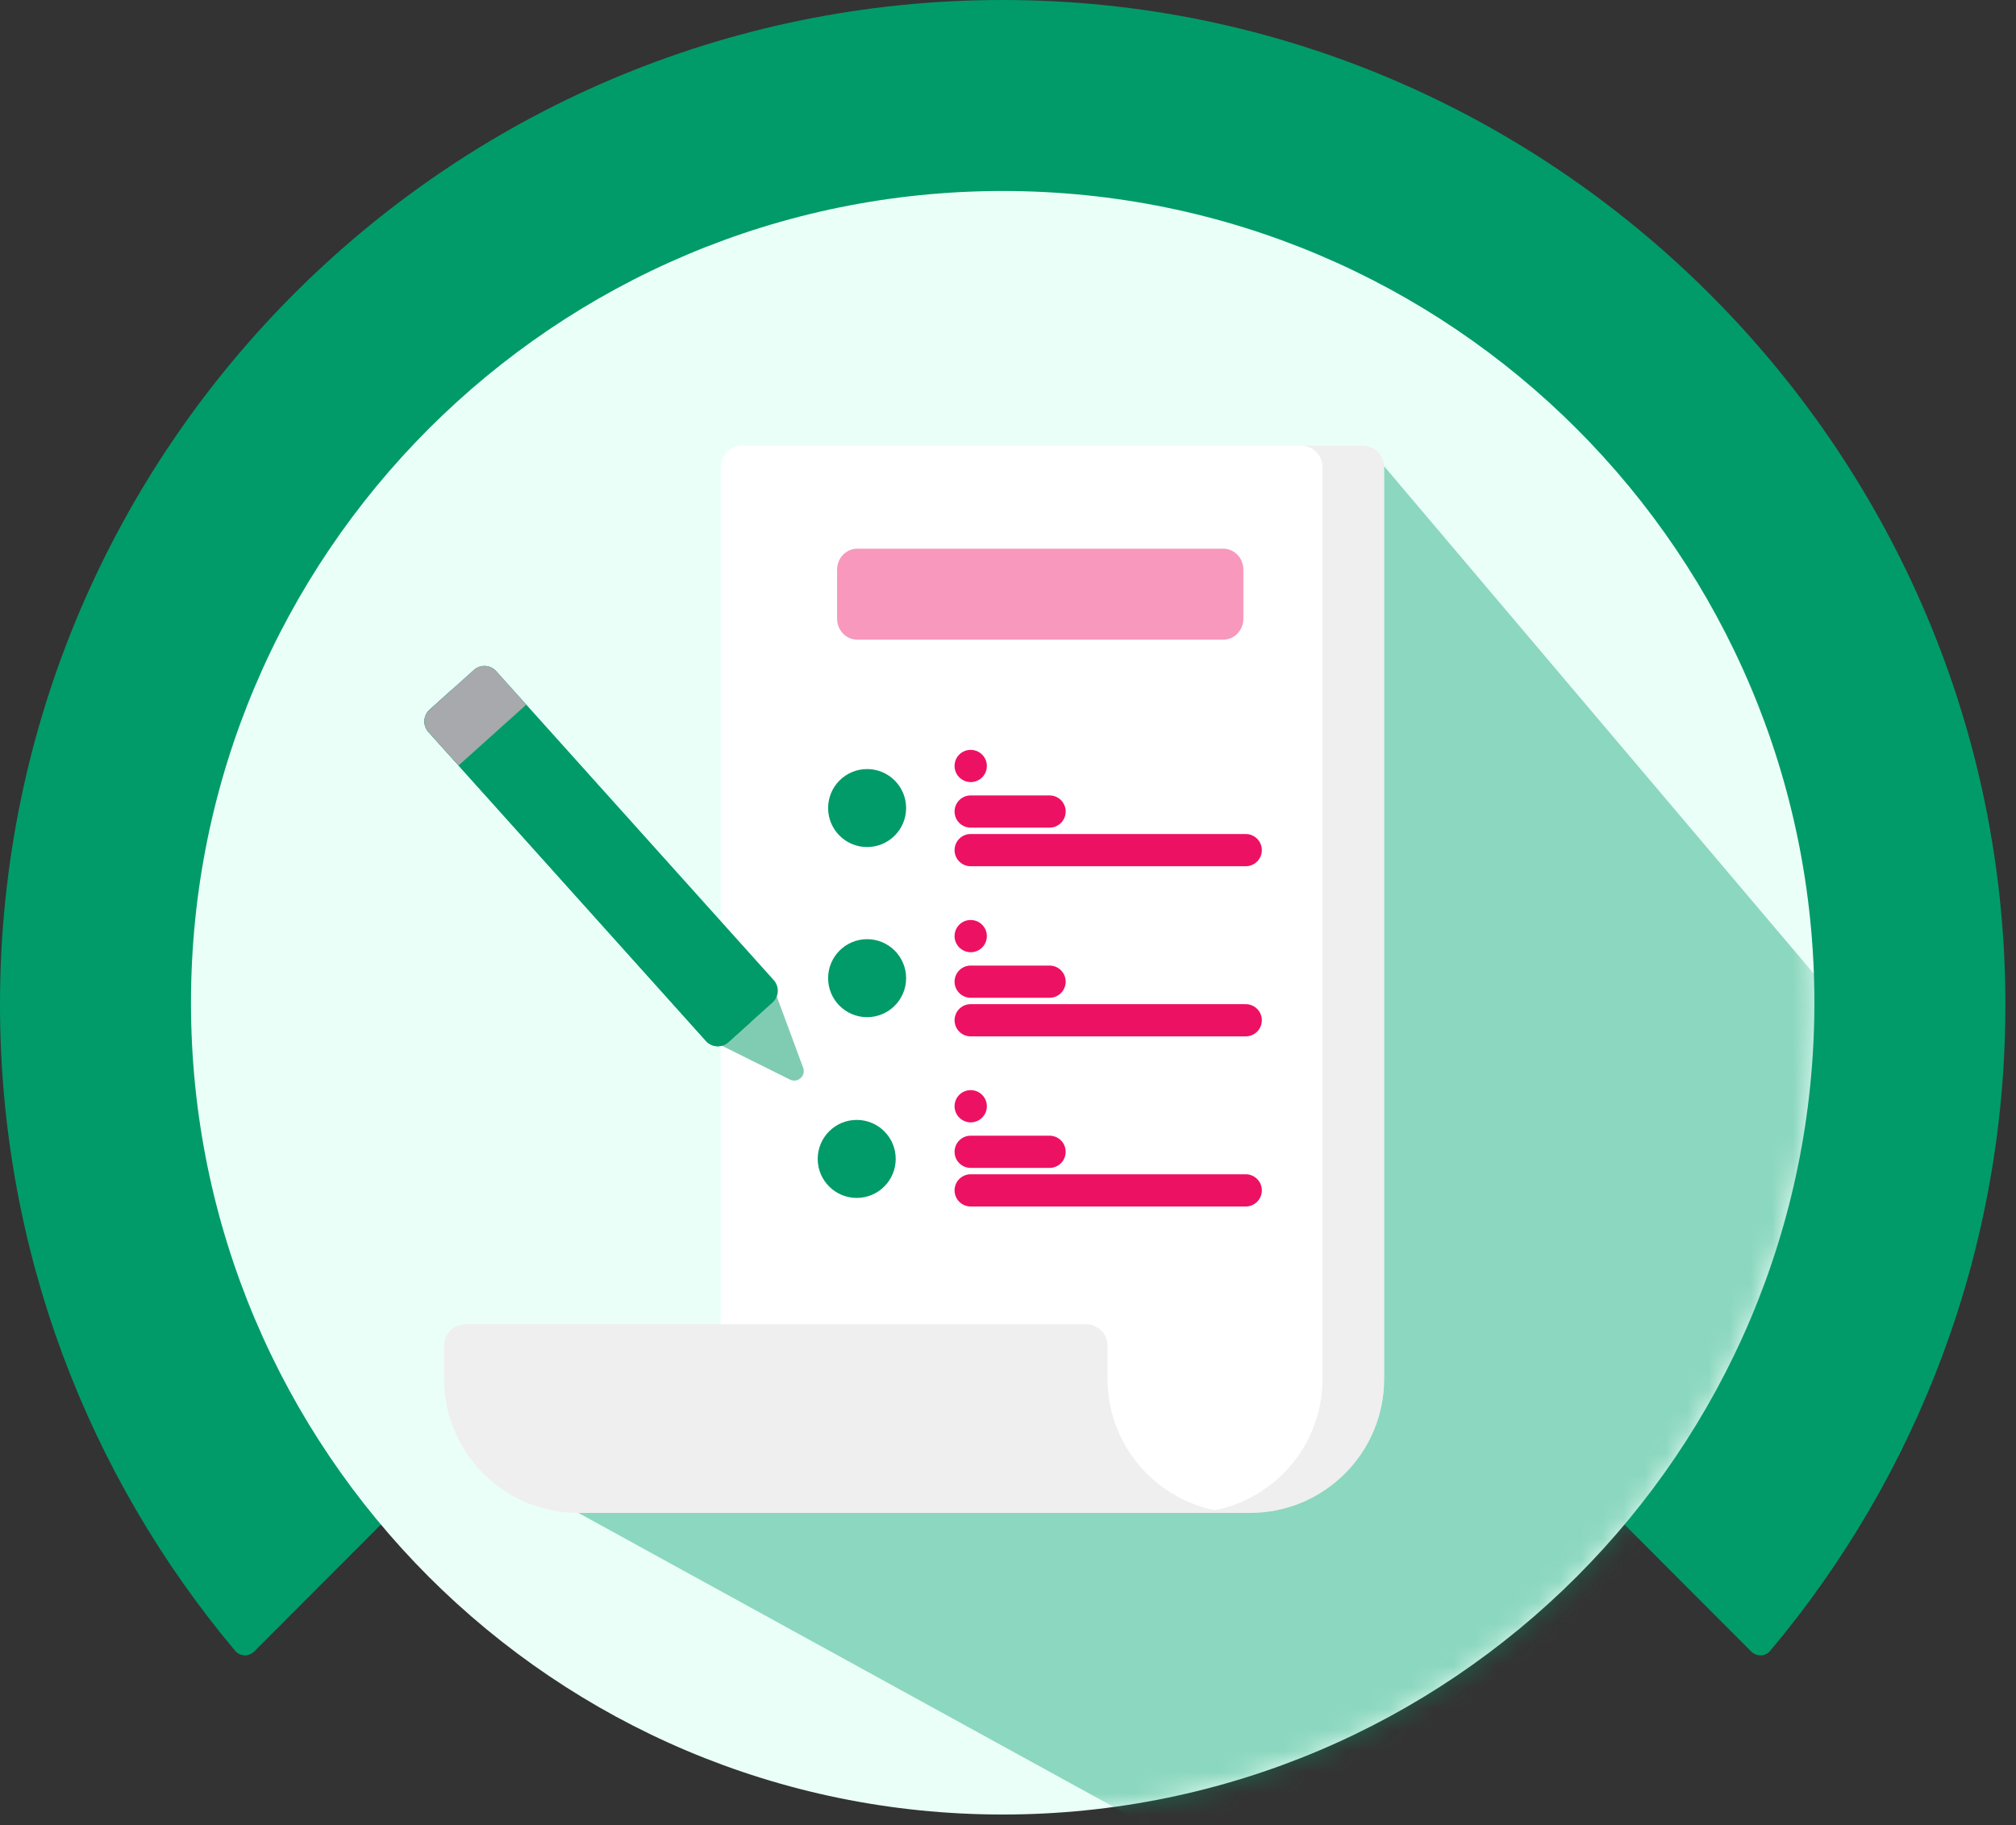 <svg width="95" height="86" viewBox="0 0 95 86" fill="none" xmlns="http://www.w3.org/2000/svg">
<rect x="0" y="0" width="95" height="86" fill="#333333" stroke="none"/>
<path d="M83.42 77.784C90.36 69.519 94.533 58.845 94.5 47.193C94.427 21.492 73.578 0.362 47.919 0.005C21.519 -0.364 0 20.967 0 47.327C0 58.928 4.168 69.552 11.08 77.784C11.309 78.058 11.727 78.069 11.979 77.817L47.25 42.487L82.521 77.817C82.772 78.074 83.191 78.058 83.42 77.784Z" fill="#019B69"/>
<path d="M47.25 85.5C68.375 85.5 85.5 68.375 85.5 47.25C85.5 26.125 68.375 9 47.25 9C26.125 9 9 26.125 9 47.25C9 68.375 26.125 85.5 47.25 85.5Z" fill="#EAFFF8"/>
<mask id="mask0_1805_11706" style="mask-type:alpha" maskUnits="userSpaceOnUse" x="9" y="9" width="77" height="77">
<path d="M47.293 85.586C68.441 85.586 85.586 68.441 85.586 47.293C85.586 26.144 68.441 9 47.293 9C26.144 9 9 26.144 9 47.293C9 68.441 26.144 85.586 47.293 85.586Z" fill="#FBC000"/>
</mask>
<g mask="url(#mask0_1805_11706)">
<g opacity="0.8">
<path d="M59.5 89L24 69.5L37.5 65.5L47.028 61.267V56.767L60.5 54.063V50L64.827 21.5L91.5 53L73.157 80.547L59.5 89Z" fill="#019B69" fill-opacity="0.5" style="mix-blend-mode:multiply"/>
</g>
</g>
<path d="M33.965 22.012V71.287H58.908C62.397 71.287 65.226 68.458 65.226 64.969V22.012C65.226 21.453 64.773 21 64.214 21H34.977C34.418 21 33.965 21.453 33.965 22.012Z" fill="white"/>
<path d="M65.225 22.012V64.969C65.225 68.458 62.396 71.287 58.907 71.287H56.002C59.492 71.287 62.321 68.458 62.321 64.969V22.012C62.321 21.453 61.867 21 61.309 21H64.214C64.772 21 65.225 21.453 65.225 22.012Z" fill="#CBCBCD" fill-opacity="0.32"/>
<path d="M51.177 62.398C51.736 62.398 52.189 62.85 52.189 63.409V64.969C52.189 68.458 55.018 71.287 58.507 71.287H27.244C23.755 71.287 20.926 68.458 20.926 64.969V63.409C20.926 62.851 21.378 62.398 21.938 62.398H51.177Z" fill="#EFEFEF"/>
<path d="M42.699 38.076C42.699 39.09 41.876 39.913 40.861 39.913C39.846 39.913 39.023 39.09 39.023 38.076C39.023 37.06 39.846 36.238 40.861 36.238C41.876 36.238 42.699 37.06 42.699 38.076Z" fill="#019B69"/>
<path d="M49.459 38.998H45.741C45.322 38.998 44.982 38.658 44.982 38.239C44.982 37.82 45.322 37.481 45.741 37.481H49.459C49.879 37.481 50.218 37.82 50.218 38.239C50.218 38.658 49.879 38.998 49.459 38.998Z" fill="#ED1164"/>
<path d="M58.703 40.817H45.741C45.322 40.817 44.982 40.477 44.982 40.058C44.982 39.639 45.322 39.299 45.741 39.299H58.703C59.122 39.299 59.462 39.639 59.462 40.058C59.462 40.477 59.122 40.817 58.703 40.817Z" fill="#ED1164"/>
<path d="M45.745 36.852C45.328 36.852 44.985 36.516 44.982 36.098C44.98 35.679 45.313 35.337 45.733 35.335H45.74H45.745C46.162 35.335 46.501 35.671 46.504 36.089C46.506 36.508 46.169 36.85 45.75 36.852C45.748 36.852 45.747 36.852 45.745 36.852Z" fill="#ED1164"/>
<path d="M42.699 46.092C42.699 47.106 41.876 47.929 40.861 47.929C39.846 47.929 39.023 47.106 39.023 46.092C39.023 45.077 39.846 44.254 40.861 44.254C41.876 44.254 42.699 45.077 42.699 46.092Z" fill="#019B69"/>
<path d="M49.459 47.015H45.741C45.322 47.015 44.982 46.676 44.982 46.257C44.982 45.837 45.322 45.498 45.741 45.498H49.459C49.879 45.498 50.218 45.837 50.218 46.257C50.218 46.676 49.879 47.015 49.459 47.015Z" fill="#ED1164"/>
<path d="M58.703 48.834H45.741C45.322 48.834 44.982 48.494 44.982 48.075C44.982 47.656 45.322 47.316 45.741 47.316H58.703C59.122 47.316 59.462 47.656 59.462 48.075C59.462 48.494 59.122 48.834 58.703 48.834Z" fill="#ED1164"/>
<path d="M45.745 44.869C45.328 44.869 44.985 44.532 44.982 44.115C44.98 43.695 45.313 43.353 45.733 43.351H45.74H45.745C46.162 43.351 46.501 43.688 46.504 44.105C46.506 44.524 46.169 44.866 45.75 44.869C45.748 44.869 45.747 44.869 45.745 44.869Z" fill="#ED1164"/>
<path d="M42.209 54.608C42.209 55.623 41.386 56.446 40.371 56.446C39.356 56.446 38.533 55.623 38.533 54.608C38.533 53.593 39.356 52.77 40.371 52.77C41.386 52.77 42.209 53.593 42.209 54.608Z" fill="#019B69"/>
<path d="M49.459 55.032H45.741C45.322 55.032 44.982 54.692 44.982 54.273C44.982 53.853 45.322 53.514 45.741 53.514H49.459C49.879 53.514 50.218 53.853 50.218 54.273C50.218 54.692 49.879 55.032 49.459 55.032Z" fill="#ED1164"/>
<path d="M58.703 56.85H45.741C45.322 56.85 44.982 56.51 44.982 56.091C44.982 55.672 45.322 55.332 45.741 55.332H58.703C59.122 55.332 59.462 55.672 59.462 56.091C59.462 56.51 59.122 56.85 58.703 56.85Z" fill="#ED1164"/>
<path d="M45.745 52.886C45.328 52.886 44.985 52.549 44.982 52.132C44.98 51.712 45.313 51.371 45.733 51.368H45.74H45.745C46.162 51.368 46.501 51.705 46.504 52.122C46.506 52.541 46.169 52.883 45.75 52.886C45.748 52.886 45.747 52.886 45.745 52.886Z" fill="#ED1164"/>
<path d="M57.645 30.141H40.393C39.871 30.141 39.447 29.7 39.447 29.155V26.84C39.447 26.296 39.871 25.855 40.393 25.855H57.645C58.168 25.855 58.591 26.296 58.591 26.84V29.155C58.591 29.7 58.168 30.141 57.645 30.141Z" fill="#F798BC"/>
<path d="M33.969 49.25L37.227 50.87C37.59 51.051 37.988 50.694 37.847 50.313L36.585 46.9L33.969 49.25Z" fill="#019B69" fill-opacity="0.5"/>
<path d="M33.268 49.051L20.191 34.493C19.916 34.187 19.941 33.714 20.248 33.438L22.329 31.569C22.636 31.293 23.108 31.319 23.384 31.626L36.461 46.183C36.736 46.49 36.711 46.962 36.404 47.238L34.323 49.107C34.015 49.383 33.544 49.358 33.268 49.051Z" fill="#019B69"/>
<path d="M33.268 49.051L20.191 34.493C19.916 34.187 19.941 33.714 20.248 33.438L21.288 32.503L35.363 48.173L34.323 49.108C34.015 49.383 33.544 49.358 33.268 49.051Z" fill="#019B69" style="mix-blend-mode:multiply"/>
<path d="M21.608 36.07L20.191 34.493C19.916 34.187 19.941 33.714 20.248 33.438L22.329 31.569C22.636 31.293 23.108 31.319 23.384 31.625L24.8 33.202L21.608 36.07Z" fill="#A7A9AC"/>
</svg>
